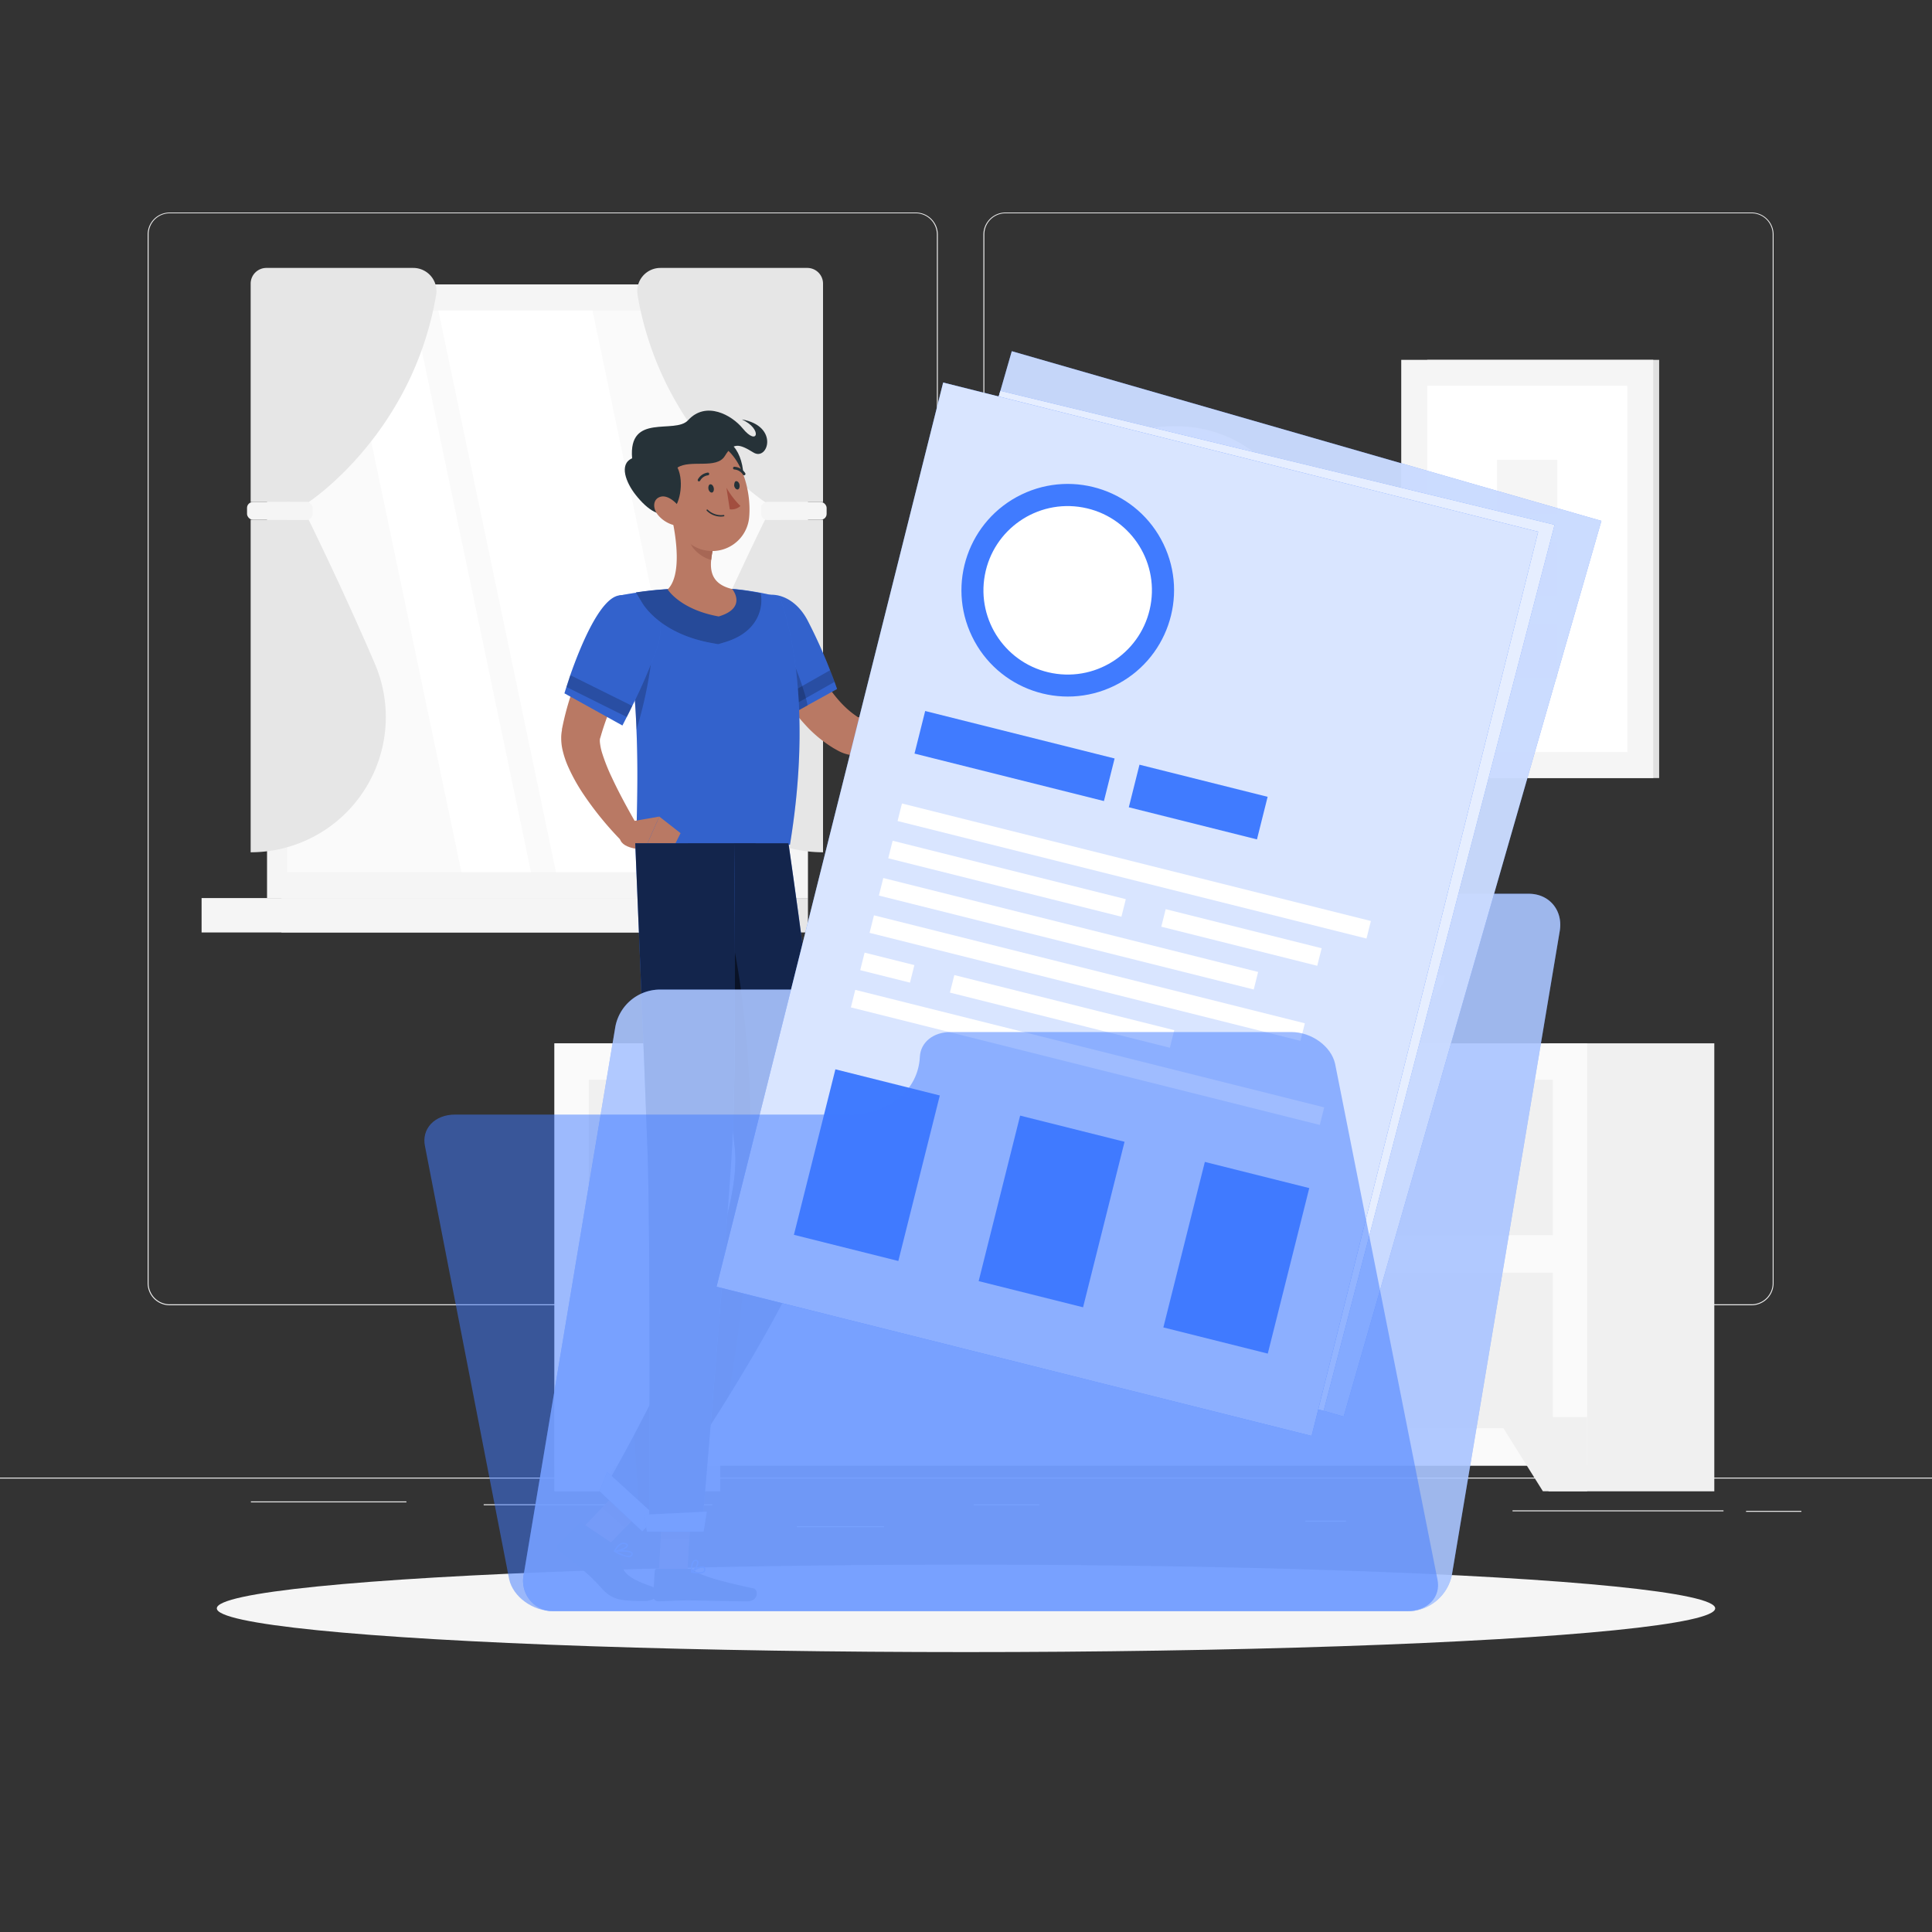 <svg xmlns="http://www.w3.org/2000/svg" viewBox="0 0 500 500"><rect x="0" y="0" width="500" height="500" fill="#333333" stroke="none"/><g id="freepik--background-complete--inject-39"><rect y="382.4" width="500" height="0.25" style="fill:#ebebeb"></rect><rect x="337.85" y="393.56" width="10.48" height="0.25" style="fill:#ebebeb"></rect><rect x="64.93" y="388.56" width="40.25" height="0.25" style="fill:#ebebeb"></rect><rect x="125.18" y="389.3" width="59.15" height="0.25" style="fill:#ebebeb"></rect><rect x="251.97" y="389.3" width="17.03" height="0.25" style="fill:#ebebeb"></rect><rect x="391.44" y="390.88" width="54.6" height="0.25" style="fill:#ebebeb"></rect><rect x="206.22" y="395" width="22.56" height="0.25" style="fill:#ebebeb"></rect><rect x="451.88" y="391.01" width="14.31" height="0.25" style="fill:#ebebeb"></rect><path d="M237,337.8H43.91a5.71,5.71,0,0,1-5.7-5.71V60.66A5.71,5.71,0,0,1,43.91,55H237a5.71,5.71,0,0,1,5.71,5.71V332.09A5.71,5.71,0,0,1,237,337.8ZM43.91,55.2a5.46,5.46,0,0,0-5.45,5.46V332.09a5.46,5.46,0,0,0,5.45,5.46H237a5.47,5.47,0,0,0,5.46-5.46V60.66A5.47,5.47,0,0,0,237,55.2Z" style="fill:#ebebeb"></path><path d="M453.31,337.8H260.21a5.72,5.72,0,0,1-5.71-5.71V60.66A5.72,5.72,0,0,1,260.21,55h193.1A5.71,5.71,0,0,1,459,60.66V332.09A5.71,5.71,0,0,1,453.31,337.8ZM260.21,55.2a5.47,5.47,0,0,0-5.46,5.46V332.09a5.47,5.47,0,0,0,5.46,5.46h193.1a5.47,5.47,0,0,0,5.46-5.46V60.66a5.47,5.47,0,0,0-5.46-5.46Z" style="fill:#ebebeb"></path><rect x="72.81" y="73.63" width="136.28" height="158.8" transform="translate(281.91 306.06) rotate(180)" style="fill:#f5f5f5"></rect><rect x="69.11" y="73.63" width="138.25" height="158.8" transform="translate(276.47 306.06) rotate(180)" style="fill:#f5f5f5"></rect><rect x="72.81" y="232.43" width="136.28" height="8.9" transform="translate(281.91 473.75) rotate(180)" style="fill:#e6e6e6"></rect><rect x="52.18" y="232.43" width="130.15" height="8.9" transform="translate(234.5 473.75) rotate(180)" style="fill:#f5f5f5"></rect><rect x="65.57" y="89.09" width="145.33" height="127.88" transform="translate(291.27 14.79) rotate(90)" style="fill:#fafafa"></rect><polygon points="183.78 225.69 153.34 80.37 113.45 80.37 143.88 225.69 183.78 225.69" style="fill:#fff"></polygon><polygon points="137.42 225.69 106.99 80.37 88.97 80.37 119.41 225.69 137.42 225.69" style="fill:#fff"></polygon><rect x="9.11" y="144.64" width="131.03" height="0.66" transform="translate(219.59 70.35) rotate(90)" style="fill:#fff"></rect><path d="M213,73.4v56.54H198s-26.88-17.53-33-53.6a6,6,0,0,1,5.9-7h38A4.07,4.07,0,0,1,213,73.4Z" style="fill:#e6e6e6"></path><path d="M213,220.57V134.5H198s-8.6,17.38-17.18,37.36A35,35,0,0,0,213,220.57Z" style="fill:#e6e6e6"></path><rect x="196.97" y="129.94" width="16.97" height="4.56" rx="1.5" transform="translate(410.9 264.44) rotate(180)" style="fill:#f5f5f5"></rect><path d="M64.87,73.4v56.54h15s26.88-17.53,33-53.6a6,6,0,0,0-5.9-7h-38A4.07,4.07,0,0,0,64.87,73.4Z" style="fill:#e6e6e6"></path><path d="M64.87,220.57V134.5h15s8.6,17.38,17.18,37.36a35,35,0,0,1-32.14,48.71Z" style="fill:#e6e6e6"></path><rect x="63.93" y="129.94" width="16.97" height="4.56" rx="1.5" style="fill:#f5f5f5"></rect><rect x="369.37" y="93.13" width="60.03" height="108.23" transform="translate(798.76 294.49) rotate(180)" style="fill:#e0e0e0"></rect><rect x="362.64" y="93.13" width="65.22" height="108.23" transform="translate(790.5 294.49) rotate(180)" style="fill:#f5f5f5"></rect><rect x="347.86" y="121.36" width="94.78" height="51.77" transform="translate(542.49 -248.01) rotate(90)" style="fill:#fff"></rect><rect x="388.24" y="118.19" width="14.01" height="15.59" transform="translate(521.23 -269.27) rotate(90)" style="fill:#f5f5f5"></rect><rect x="388.24" y="139.45" width="14.01" height="15.59" transform="translate(542.49 -248.01) rotate(90)" style="fill:#f5f5f5"></rect><rect x="388.24" y="160.71" width="14.01" height="15.59" transform="translate(563.75 -226.75) rotate(90)" style="fill:#f5f5f5"></rect><path d="M305.16,176a32.84,32.84,0,0,0,0-65.67h-2V176Z" style="fill:#e6e6e6"></path><circle cx="303.14" cy="143.2" r="32.83" transform="translate(-25.02 74.58) rotate(-13.48)" style="fill:#f5f5f5"></circle><circle cx="303.14" cy="143.2" r="24.76" transform="translate(-19.14 50.81) rotate(-9.29)" style="fill:#fff"></circle><polygon points="292.9 152.41 290.97 149.64 301.27 142.46 297.87 125.92 301.17 125.24 305.02 143.95 292.9 152.41" style="fill:#e6e6e6"></polygon><rect x="143.5" y="270" width="42.91" height="115.94" transform="translate(329.91 655.95) rotate(180)" style="fill:#e6e6e6"></rect><polygon points="154.96 385.94 143.5 385.94 143.5 366.74 166.97 366.74 154.96 385.94" style="fill:#f0f0f0"></polygon><rect x="400.76" y="270" width="42.91" height="115.94" transform="translate(844.42 655.95) rotate(180)" style="fill:#f0f0f0"></rect><rect x="143.5" y="270" width="267.26" height="109.33" transform="translate(554.26 649.34) rotate(180)" style="fill:#fafafa"></rect><polygon points="399.3 385.94 410.76 385.94 410.76 366.74 387.28 366.74 399.3 385.94" style="fill:#f0f0f0"></polygon><rect x="152.39" y="279.4" width="249.48" height="40.24" transform="translate(554.26 599.05) rotate(180)" style="fill:#f0f0f0"></rect><rect x="152.39" y="329.37" width="249.48" height="40.24" transform="translate(554.26 698.98) rotate(180)" style="fill:#f0f0f0"></rect><circle cx="335.9" cy="249.72" r="8.96" style="fill:#f5f5f5"></circle><path d="M342.22,254a7,7,0,1,0,7-7A7,7,0,0,0,342.22,254Z" style="fill:#f5f5f5"></path><circle cx="320.57" cy="253.99" r="8.96" style="fill:#f5f5f5"></circle><circle cx="305.88" cy="251.36" r="8.96" style="fill:#f5f5f5"></circle><path d="M373.89,252.53S372.66,270,325.51,270s-48.38-17.47-48.38-17.47Z" style="fill:#e6e6e6"></path></g><g id="freepik--Shadow--inject-39"><ellipse cx="250" cy="416.24" rx="193.89" ry="11.32" style="fill:#f5f5f5"></ellipse></g><g id="freepik--Character--inject-39"><path d="M206.3,160.64c.13.44.36,1.11.56,1.67l.64,1.79c.44,1.19.92,2.37,1.43,3.54a69.89,69.89,0,0,0,3.36,6.77c2.46,4.3,5.45,8.19,9,10.68l.62.43s0,0,0,0,0,.07.15.09a4.17,4.17,0,0,0,1.93-.53,24.57,24.57,0,0,0,5.6-4.07,76.18,76.18,0,0,0,5.49-5.57c1.78-2,3.53-4.07,5.18-6.1l4.77,2.88a71,71,0,0,1-9.27,14.68,31.22,31.22,0,0,1-7.1,6.44,14.09,14.09,0,0,1-5.84,2.13,10.34,10.34,0,0,1-3.94-.36,9.86,9.86,0,0,1-1.9-.78l-1.15-.64a33.13,33.13,0,0,1-7.51-6.2,47.87,47.87,0,0,1-5.56-7.4,63,63,0,0,1-4.17-8c-.59-1.36-1.15-2.74-1.66-4.13-.26-.7-.51-1.4-.74-2.12s-.44-1.38-.68-2.27Z" style="fill:#b97964"></path><path d="M216.63,178.31l-12.79,7.08s-.38-.55-1-1.5c-.45-.7-1-1.62-1.7-2.7-3.76-6.11-10-17.27-8.37-22,2.49-7.28,11.67-7.16,16.18,1.28a132,132,0,0,1,5.85,12.94c.47,1.18.86,2.21,1.16,3C216.39,177.62,216.63,178.31,216.63,178.31Z" style="fill:#407BFF"></path><path d="M216.63,178.31l-12.79,7.08s-.38-.55-1-1.5c-.45-.7-1-1.62-1.7-2.7-3.76-6.11-10-17.27-8.37-22,2.49-7.28,11.67-7.16,16.18,1.28a132,132,0,0,1,5.85,12.94c.47,1.18.86,2.21,1.16,3C216.39,177.62,216.63,178.31,216.63,178.31Z" style="opacity:0.2"></path><path d="M216,176.46l-13.12,7.43c-.45-.7-1-1.62-1.7-2.7l13.66-7.74C215.27,174.63,215.66,175.66,216,176.46Z" style="opacity:0.2"></path><path d="M192.58,160.07c2.86-1.38,6.16-.23,9.62,5.25S208.63,180,209,182.57l-5.11,2.82S191.53,167.36,192.58,160.07Z" style="opacity:0.2"></path><path d="M204.44,218.61H164.79c-.28-3.54.54-15.06-.07-29.73a188.37,188.37,0,0,0-3.94-32.34c-.18-.8-.36-1.59-.55-2.39,0,0,2-.41,4.89-.83,2.39-.35,5.39-.71,8.33-.85a147.89,147.89,0,0,1,16.85,0c2.59.24,5.12.67,7.14,1.06,2.58.52,4.34,1,4.34,1S211.31,176.92,204.44,218.61Z" style="fill:#407BFF"></path><path d="M204.44,218.61H164.79c-.28-3.54.54-15.06-.07-29.73a188.37,188.37,0,0,0-3.94-32.34c-.18-.8-.36-1.59-.55-2.39,0,0,2-.41,4.89-.83,2.39-.35,5.39-.71,8.33-.85a147.89,147.89,0,0,1,16.85,0c2.59.24,5.12.67,7.14,1.06,2.58.52,4.34,1,4.34,1S211.31,176.92,204.44,218.61Z" style="opacity:0.2"></path><polygon points="150.37 395.86 156.25 401.12 167.43 389.47 161.56 384.21 150.37 395.86" style="fill:#b97964"></polygon><polygon points="170.5 406.81 177.91 406.81 178.88 389.64 171.46 389.64 170.5 406.81" style="fill:#b97964"></polygon><polygon points="167.43 389.48 161.66 395.48 155.78 390.22 161.55 384.21 167.43 389.48" style="fill:#a76755"></polygon><polygon points="171.46 389.65 178.88 389.65 178.38 398.5 170.96 398.5 171.46 389.65" style="fill:#a76755"></polygon><path d="M204.06,218.23s7.81,54.06,10.48,83.49c2.14,23.6-48.91,94-48.91,94l-9.88-9.29s37.29-63.11,34.42-89.39c-2.78-25.46-12.2-78.84-12.2-78.84Z" style="fill:#407BFF"></path><path d="M204.06,218.23s7.81,54.06,10.48,83.49c2.14,23.6-48.91,94-48.91,94l-9.88-9.29s37.29-63.11,34.42-89.39c-2.78-25.46-12.2-78.84-12.2-78.84Z" style="opacity:0.7"></path><path d="M178.3,406H170a.53.53,0,0,0-.55.51l-.4,6.59a1.32,1.32,0,0,0,1.3,1.32c2.9-.05,4.28-.23,8-.23,2.25,0,11.83.24,14.94.24s3-3.08,1.71-3.36c-5.92-1.25-13.25-3-15.34-4.61A2.07,2.07,0,0,0,178.3,406Z" style="fill:#263238"></path><path d="M157.87,399l-7.15-4.81a.66.66,0,0,0-.81,0l-5.46,5.51a1.1,1.1,0,0,0,.26,1.68c4.56,3.51,7.85,6.15,10.44,9.07,3,3.42,4.63,3.9,11.63,3.9,3.24,0,5.07-2.73,3.75-3.15-11.67-3.69-8.55-5.3-11.38-10.71A4.14,4.14,0,0,0,157.87,399Z" style="fill:#263238"></path><path d="M239.38,170.6l2.55-8.16,6.62,4.85s-3.62,7.27-6.07,6.61Z" style="fill:#b97964"></path><polygon points="248.9 159.32 252.63 163.89 248.55 167.29 241.93 162.44 248.9 159.32" style="fill:#b97964"></polygon><path d="M164.72,188.88a188.37,188.37,0,0,0-3.94-32.34c2.65-.23,7.18,0,7.93,4.31C169.52,165.45,168.5,176.27,164.72,188.88Z" style="opacity:0.2"></path><path d="M190.17,297.06c-1.43-13.11-4.63-33.65-7.38-50.47,1.44-2.82,5.47-8.52,5.47-8.52,3.62,12.51,11.49,59.66.27,123.35-11.7,18.86-22.9,34.32-22.9,34.32l-1.53-24.32C174.91,351.08,192.16,315.25,190.17,297.06Z" style="opacity:0.5"></path><path d="M167.42,164.92l-1.75,3q-.9,1.56-1.74,3.15-1.71,3.18-3.29,6.4c-1,2.15-2,4.31-2.89,6.47a67.9,67.9,0,0,0-2.25,6.51l-.12.4-.06.21c0,.06,0,0,0,0a.44.44,0,0,0-.06.18,4.72,4.72,0,0,0,0,.93,14.2,14.2,0,0,0,.59,2.78,48.34,48.34,0,0,0,2.53,6.34c2,4.3,4.43,8.67,6.86,12.89l-4.39,3.43A84.65,84.65,0,0,1,151,205.55a47.18,47.18,0,0,1-4-7.21,23.81,23.81,0,0,1-1.46-4.46,13.91,13.91,0,0,1-.3-2.81,10.22,10.22,0,0,1,.12-1.7l.07-.41,0-.26.11-.51a72.82,72.82,0,0,1,4.95-15.34c1.05-2.42,2.2-4.78,3.43-7.09.62-1.16,1.25-2.3,1.91-3.44s1.31-2.22,2.09-3.43Z" style="fill:#b97964"></path><path d="M170.07,167.65a139.5,139.5,0,0,1-6.43,15c-.53,1.1-1,2.08-1.42,2.87-.7,1.39-1.14,2.23-1.14,2.23l-15-8.32s.19-.63.53-1.69c.26-.8.6-1.85,1-3.06,2.5-7.13,7.61-19.85,12.62-20.58C167.72,153.06,173.11,158.66,170.07,167.65Z" style="fill:#407BFF"></path><path d="M163.64,182.7c-.53,1.1-1,2.08-1.42,2.87l-15.63-7.78c.26-.8.6-1.85,1-3.06Z" style="opacity:0.2"></path><path d="M180.93,407.24a9.5,9.5,0,0,1-2-.26.2.2,0,0,1-.14-.14.18.18,0,0,1,.08-.17c.23-.17,2.34-1.6,3.24-1.25a.65.65,0,0,1,.4.49,1,1,0,0,1-.22.94A2,2,0,0,1,180.93,407.24Zm-1.5-.51c1.33.26,2.3.22,2.65-.12a.64.64,0,0,0,.12-.62.3.3,0,0,0-.19-.24C181.52,405.56,180.29,406.18,179.43,406.73Z" style="fill:#407BFF"></path><path d="M179,407a.13.13,0,0,1-.08,0,.18.18,0,0,1-.09-.14c0-.09-.17-2.22.58-2.94a.85.85,0,0,1,.73-.24.68.68,0,0,1,.63.52c.17.81-.94,2.36-1.68,2.8Zm1-3a.5.5,0,0,0-.37.15,3.82,3.82,0,0,0-.49,2.35c.64-.54,1.38-1.72,1.27-2.25,0-.1-.08-.22-.33-.25Z" style="fill:#407BFF"></path><path d="M162.67,403a9.23,9.23,0,0,1-3.7-1.43.17.17,0,0,1-.08-.18.18.18,0,0,1,.15-.14c.4,0,3.91-.26,4.59.54a.56.56,0,0,1,.1.5.86.86,0,0,1-.52.62A1.53,1.53,0,0,1,162.67,403Zm-3-1.44c1.6.88,2.86,1.26,3.42,1a.55.55,0,0,0,.33-.39.19.19,0,0,0,0-.19C163,401.6,161.08,401.53,159.65,401.59Z" style="fill:#407BFF"></path><path d="M159.06,401.63a.18.18,0,0,1-.15-.08.2.2,0,0,1,0-.17c.06-.12,1.4-2.84,3.11-2,.47.23.52.51.48.7-.18.8-2.41,1.54-3.43,1.57Zm2.31-2.07c-.91,0-1.69,1.16-2,1.7,1.07-.14,2.69-.8,2.79-1.27,0-.11-.08-.21-.29-.32A1.12,1.12,0,0,0,161.37,399.56Z" style="fill:#407BFF"></path><path d="M163.25,212.61l7.38-1.28-3.79,8.54s-6.74,0-6.43-3.51Z" style="fill:#b97964"></path><polygon points="176.13 215.62 172.67 222.52 166.84 219.87 170.63 211.33 176.13 215.62" style="fill:#b97964"></polygon><polygon points="155.15 385.89 166.23 396.31 169.79 392.48 157.13 380.94 155.15 385.89" style="fill:#407BFF"></polygon><polygon points="155.15 385.89 166.23 396.31 169.79 392.48 157.13 380.94 155.15 385.89" style="fill:#fff;opacity:0.7"></polygon><path d="M190,218.23s.71,56.66-.49,77.88c-1.32,23.25-7.91,100.25-7.91,100.25H168s.4-75.13-.41-98.14c-.89-25-3.19-80-3.19-80Z" style="fill:#407BFF"></path><path d="M190,218.23s.71,56.66-.49,77.88c-1.32,23.25-7.91,100.25-7.91,100.25H168s.4-75.13-.41-98.14c-.89-25-3.19-80-3.19-80Z" style="opacity:0.7"></path><polygon points="167.43 396.36 182.1 396.36 182.92 391.21 166.72 392.01 167.43 396.36" style="fill:#407BFF"></polygon><polygon points="167.43 396.36 182.1 396.36 182.92 391.21 166.72 392.01 167.43 396.36" style="fill:#fff;opacity:0.7"></polygon><path d="M170.07,167.65a139.5,139.5,0,0,1-6.43,15c-.53,1.1-1,2.08-1.42,2.87-.7,1.39-1.14,2.23-1.14,2.23l-15-8.32s.19-.63.53-1.69c.26-.8.6-1.85,1-3.06,2.5-7.13,7.61-19.85,12.62-20.58C167.72,153.06,173.11,158.66,170.07,167.65Z" style="opacity:0.2"></path><path d="M196.63,158.24c-.8,2.65-3,6.19-9.15,8l-1.6.48-1.63-.29c-12.55-2.25-17.17-9-18-10.31l-1.68-2.8c2.39-.35,5.39-.71,8.33-.85a147.89,147.89,0,0,1,16.85,0c2.59.24,5.12.67,7.14,1.06A10.3,10.3,0,0,1,196.63,158.24Z" style="fill:#407BFF"></path><path d="M196.63,158.24c-.8,2.65-3,6.19-9.15,8l-1.6.48-1.63-.29c-12.55-2.25-17.17-9-18-10.31l-1.68-2.8c2.39-.35,5.39-.71,8.33-.85a147.89,147.89,0,0,1,16.85,0c2.59.24,5.12.67,7.14,1.06A10.3,10.3,0,0,1,196.63,158.24Z" style="opacity:0.4"></path><path d="M186,159.54c-10.06-1.81-13.21-7-13.21-7,3.67-3.62,2.26-13.51,1-18.94l4.51,3.74,6.14,5.1a19.92,19.92,0,0,0-.39,2.48c-.33,3.33.53,6.36,5.43,7.52C189.5,152.41,193.56,157.29,186,159.54Z" style="fill:#b97964"></path><path d="M184.46,142.41a19.92,19.92,0,0,0-.39,2.48c-2.29-.46-5.35-2.9-5.67-5.24a10.66,10.66,0,0,1-.08-2.34Z" style="fill:#a76755"></path><path d="M188.63,114.63c3.66,1.65,5.69,11.94,1,14.16S181.71,111.5,188.63,114.63Z" style="fill:#263238"></path><path d="M172,125.76c1.57,7.21,2.12,11.5,6.38,14.79a9.6,9.6,0,0,0,15.52-6.91c.56-6.71-2.1-17.37-9.69-19.41A9.7,9.7,0,0,0,172,125.76Z" style="fill:#b97964"></path><path d="M163.59,118.61c-3.51,1.55-1.52,6.35.87,9.4,3.31,4.24,6.81,6.22,9.19,4.27,2.14-1.07,3.55-7.38,1.69-11.27,3.29-2.17,10.12.51,12.25-3s3.65-3.22,7.4-.9,6.75-6.85-3-8.56c5.4,2.43,4.16,7.16.21,2.31-2.79-3.42-9.48-7.2-14.13-2.1C174.64,112.48,162.59,106.73,163.59,118.61Z" style="fill:#263238"></path><path d="M170.29,133.28a8,8,0,0,0,4.58,2.73c2.27.38,2.78-1.72,1.63-3.76-1-1.83-3.48-4.24-5.51-3.7S168.82,131.51,170.29,133.28Z" style="fill:#b97964"></path><path d="M183.33,126.48c.09.59.48,1,.87,1s.63-.56.53-1.15-.47-1-.86-1S183.24,125.88,183.33,126.48Z" style="fill:#263238"></path><path d="M190,125.68c.09.59.48,1,.87,1s.63-.57.54-1.16-.48-1-.87-1S190,125.09,190,125.68Z" style="fill:#263238"></path><path d="M188,126.23a22.46,22.46,0,0,0,3.62,4.72,3.4,3.4,0,0,1-2.76.86Z" style="fill:#a24e3f"></path><path d="M186.63,133.69a5.16,5.16,0,0,1-3.73-1.53.18.18,0,0,1,0-.25.18.18,0,0,1,.25,0,5,5,0,0,0,4.12,1.37.17.17,0,0,1,.19.16.16.16,0,0,1-.15.19A5.58,5.58,0,0,1,186.63,133.69Z" style="fill:#263238"></path><path d="M180.92,124.56a.33.33,0,0,1-.17,0,.36.36,0,0,1-.14-.48,3.44,3.44,0,0,1,2.63-1.78.36.36,0,0,1,0,.71h0a2.65,2.65,0,0,0-2.05,1.41A.36.36,0,0,1,180.92,124.56Z" style="fill:#263238"></path><path d="M192.57,123a.36.36,0,0,1-.29-.16,2.92,2.92,0,0,0-2.22-1.34.35.35,0,0,1-.35-.35.35.35,0,0,1,.35-.35,3.55,3.55,0,0,1,2.8,1.65.35.35,0,0,1-.09.49A.36.36,0,0,1,192.57,123Z" style="fill:#263238"></path></g><g id="freepik--Folder--inject-39"><g style="opacity:0.9"><path d="M296.94,238.73h0a11.8,11.8,0,0,1,10.57-7.42h88.16c5.28,0,8.85,4.28,8,9.57L375.78,407.39A11.78,11.78,0,0,1,364.61,417H143.55a7.88,7.88,0,0,1-8-9.57l23.71-141.75a11.79,11.79,0,0,1,11.17-9.57H272.25C282.67,256.07,292.9,248.88,296.94,238.73Z" style="fill:#407BFF;opacity:0.9"></path></g><path d="M296.94,238.73h0a11.8,11.8,0,0,1,10.57-7.42h88.16c5.28,0,8.85,4.28,8,9.57L375.78,407.39A11.78,11.78,0,0,1,364.61,417H143.55a7.88,7.88,0,0,1-8-9.57l23.71-141.75a11.79,11.79,0,0,1,11.17-9.57H272.25C282.67,256.07,292.9,248.88,296.94,238.73Z" style="fill:#fff;opacity:0.5"></path><path d="M261.85,90.89l-66.71,231.8,152.6,43.91,66.7-231.8Z" style="fill:#407BFF;opacity:0.9"></path><path d="M261.85,90.89l-66.71,231.8,152.6,43.91,66.7-231.8Z" style="fill:#fff;opacity:0.7"></path><path d="M258.89,101.16,195.14,322.69l147.41,42.42L402.3,135.83Z" style="fill:#407BFF;opacity:0.9;mix-blend-mode:multiply"></path><path d="M258.89,101.16,195.14,322.69l147.41,42.42L402.3,135.83Z" style="fill:#407BFF;opacity:0.6"></path><g style="opacity:0.9"><path d="M258.89,101.16,195.14,322.69l147.41,42.42L402.3,135.83Z" style="fill:#fff;opacity:0.9;mix-blend-mode:multiply"></path><path d="M258.89,101.16,195.14,322.69l147.41,42.42L402.3,135.83Z" style="fill:#fff;opacity:0.6"></path></g><circle cx="292.21" cy="145.79" r="27.51" transform="translate(-9.89 269.8) rotate(-48.83)" style="fill:#407BFF"></circle><path d="M286.18,166.73a21.8,21.8,0,1,1,27-14.91A21.79,21.79,0,0,1,286.18,166.73Z" style="fill:#fff"></path><rect x="251.69" y="182.49" width="50.54" height="11.36" transform="translate(62.83 -69.25) rotate(16.05)" style="fill:#407BFF"></rect><rect x="221.16" y="270.58" width="27.86" height="44.16" transform="translate(90.1 -53.6) rotate(16.05)" style="fill:#407BFF"></rect><rect x="315.9" y="297.84" width="27.86" height="44.16" transform="translate(101.33 -78.73) rotate(16.05)" style="fill:#407BFF"></rect><rect x="268.53" y="284.21" width="27.86" height="44.16" transform="translate(95.71 -66.16) rotate(16.05)" style="fill:#407BFF"></rect><rect x="306.96" y="196.04" width="34.19" height="11.36" transform="translate(68.42 -81.75) rotate(16.05)" style="fill:#407BFF"></rect><rect x="244.33" y="216.64" width="125.11" height="4.68" transform="translate(72.52 -76.32) rotate(16.05)" style="fill:#fff"></rect><rect x="242.81" y="217.5" width="62.21" height="4.68" transform="translate(71.47 -67.17) rotate(16.05)" style="fill:#fff"></rect><rect x="313.22" y="234.8" width="41.61" height="4.68" transform="translate(78.6 -83.12) rotate(16.05)" style="fill:#fff"></rect><rect x="239.32" y="232.28" width="100.01" height="4.68" transform="translate(76.16 -70.86) rotate(16.05)" style="fill:#fff"></rect><rect x="236.28" y="243.91" width="114.96" height="4.68" transform="matrix(0.96, 0.28, -0.28, 0.96, 79.55, -71.63)" style="fill:#fff"></rect><rect x="235.51" y="239.41" width="13.28" height="4.68" transform="translate(76.29 -57.54) rotate(16.05)" style="fill:#fff"></rect><rect x="257.62" y="252.3" width="58.68" height="4.68" transform="translate(81.61 -69.42) rotate(16.05)" style="fill:#fff"></rect><rect x="230.58" y="264.43" width="125.11" height="4.68" transform="translate(85.2 -70.66) rotate(16.05)" style="fill:#fff"></rect><path d="M244.09,99l-58.65,234,154,38.61,58.64-234Z" style="fill:#407BFF"></path><path d="M244.09,99l-58.65,234,154,38.61,58.64-234Z" style="fill:#fff;opacity:0.8"></path><circle cx="276.33" cy="152.78" r="27.51" transform="translate(-38.94 135.36) rotate(-25.78)" style="fill:#407BFF"></circle><circle cx="276.33" cy="152.78" r="21.8" transform="translate(76.29 397.09) rotate(-79.63)" style="fill:#fff"></circle><rect x="237.29" y="189.98" width="50.54" height="11.36" transform="translate(55.45 -57.96) rotate(14.07)" style="fill:#407BFF"></rect><rect x="210.4" y="279.46" width="27.86" height="44.16" transform="translate(80.05 -45.49) rotate(14.07)" style="fill:#407BFF"></rect><rect x="306.02" y="303.43" width="27.86" height="44.16" transform="translate(88.74 -68.02) rotate(14.07)" style="fill:#407BFF"></rect><rect x="258.21" y="291.45" width="27.86" height="44.16" transform="translate(84.4 -56.76) rotate(14.07)" style="fill:#407BFF"></rect><rect x="293" y="201.9" width="34.19" height="11.36" transform="translate(59.77 -69.17) rotate(14.07)" style="fill:#407BFF"></rect><rect x="230.98" y="223.08" width="125.11" height="4.68" transform="translate(63.61 -64.6) rotate(14.07)" style="fill:#fff"></rect><rect x="229.51" y="225.08" width="62.21" height="4.68" transform="translate(63.11 -56.54) rotate(14.07)" style="fill:#fff"></rect><rect x="300.48" y="240.29" width="41.61" height="4.68" transform="translate(68.63 -70.84) rotate(14.07)" style="fill:#fff"></rect><rect x="226.52" y="239.32" width="100.01" height="4.68" transform="translate(67.05 -59.98) rotate(14.07)" style="fill:#fff"></rect><rect x="223.88" y="250.79" width="114.96" height="4.68" transform="translate(69.99 -60.81) rotate(14.07)" style="fill:#fff"></rect><rect x="222.99" y="248.08" width="13.28" height="4.68" transform="translate(67.77 -48.31) rotate(14.07)" style="fill:#fff"></rect><rect x="245.52" y="259.41" width="58.68" height="4.68" transform="translate(71.89 -58.97) rotate(14.07)" style="fill:#fff"></rect><rect x="218.89" y="271.32" width="125.11" height="4.68" transform="translate(74.98 -60.22) rotate(14.07)" style="fill:#fff"></rect><path d="M238.06,273.49h0c.19-3.75,3.47-6.4,7.93-6.4h88.17c5.28,0,10.37,3.69,11.37,8.25L372,408.7c1,4.56-2.48,8.26-7.76,8.26H143.15c-5.29,0-10.38-3.7-11.38-8.26L110,296.71c-1-4.56,2.48-8.26,7.77-8.26H219.55C230,288.45,237.64,282.25,238.06,273.49Z" style="fill:#407BFF;opacity:0.5"></path></g></svg>